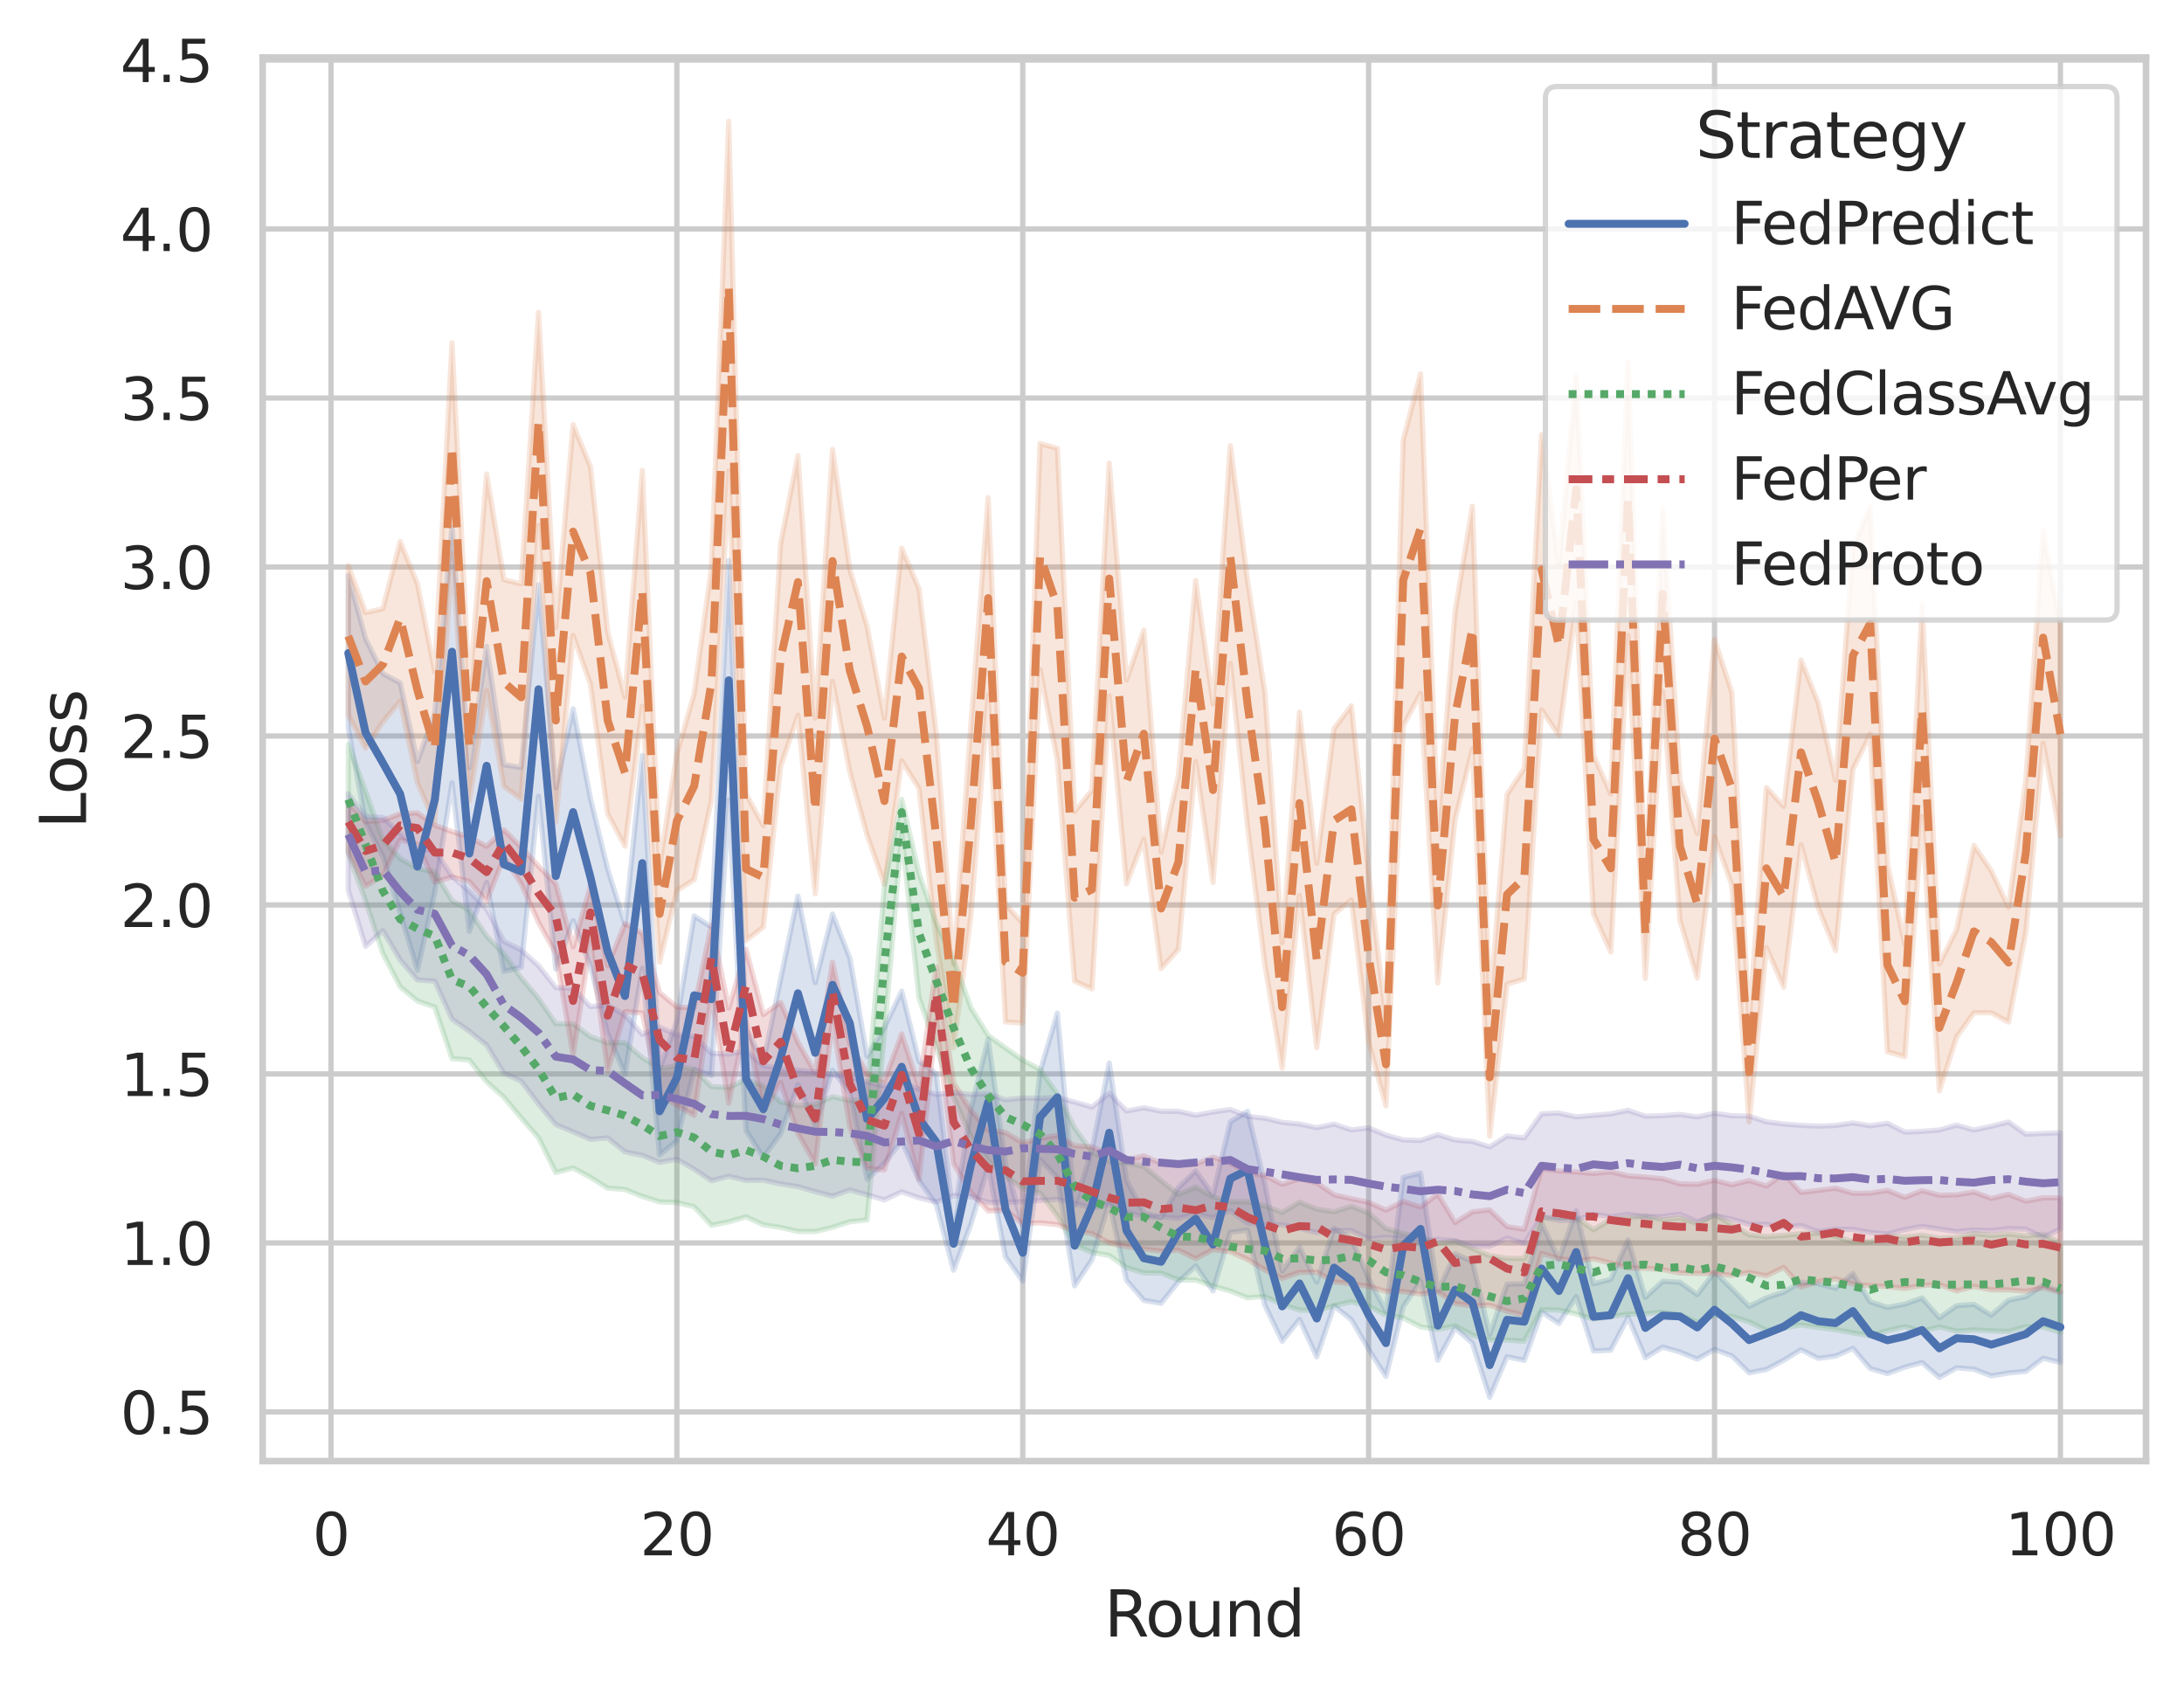 <?xml version="1.0" encoding="utf-8" standalone="no"?>
<!DOCTYPE svg PUBLIC "-//W3C//DTD SVG 1.1//EN"
  "http://www.w3.org/Graphics/SVG/1.1/DTD/svg11.dtd">
<svg xmlns:xlink="http://www.w3.org/1999/xlink" width="414.127pt" height="319.979pt" viewBox="0 0 414.127 319.979" xmlns="http://www.w3.org/2000/svg" version="1.1">
 <defs>
  <style type="text/css">*{stroke-linejoin: round; stroke-linecap: butt}</style>
 </defs>
 <g id="figure_1">
  <g id="patch_1">
   <path d="M 0 319.979 
L 414.127 319.979 
L 414.127 0 
L 0 0 
z
" style="fill: #ffffff"/>
  </g>
  <g id="axes_1">
   <g id="patch_2">
    <path d="M 49.807 277.019 
L 406.927 277.019 
L 406.927 10.907 
L 49.807 10.907 
z
" style="fill: #ffffff"/>
   </g>
   <g id="matplotlib.axis_1">
    <g id="xtick_1">
     <g id="line2d_1">
      <path d="M 62.761 277.019 
L 62.761 10.907 
" clip-path="url(#p2f4a141eac)" style="fill: none; stroke: #cccccc; stroke-linecap: round"/>
     </g>
     <g id="text_1">
      <!-- 0 -->
      <g style="fill: #262626" transform="translate(59.261 294.878) scale(0.11 -0.11)">
       <defs>
        <path id="DejaVuSans-30" d="M 2034 4250 
Q 1547 4250 1301 3770 
Q 1056 3291 1056 2328 
Q 1056 1369 1301 889 
Q 1547 409 2034 409 
Q 2525 409 2770 889 
Q 3016 1369 3016 2328 
Q 3016 3291 2770 3770 
Q 2525 4250 2034 4250 
z
M 2034 4750 
Q 2819 4750 3233 4129 
Q 3647 3509 3647 2328 
Q 3647 1150 3233 529 
Q 2819 -91 2034 -91 
Q 1250 -91 836 529 
Q 422 1150 422 2328 
Q 422 3509 836 4129 
Q 1250 4750 2034 4750 
z
" transform="scale(0.016)"/>
       </defs>
       <use xlink:href="#DejaVuSans-30"/>
      </g>
     </g>
    </g>
    <g id="xtick_2">
     <g id="line2d_2">
      <path d="M 128.347 277.019 
L 128.347 10.907 
" clip-path="url(#p2f4a141eac)" style="fill: none; stroke: #cccccc; stroke-linecap: round"/>
     </g>
     <g id="text_2">
      <!-- 20 -->
      <g style="fill: #262626" transform="translate(121.349 294.878) scale(0.11 -0.11)">
       <defs>
        <path id="DejaVuSans-32" d="M 1228 531 
L 3431 531 
L 3431 0 
L 469 0 
L 469 531 
Q 828 903 1448 1529 
Q 2069 2156 2228 2338 
Q 2531 2678 2651 2914 
Q 2772 3150 2772 3378 
Q 2772 3750 2511 3984 
Q 2250 4219 1831 4219 
Q 1534 4219 1204 4116 
Q 875 4013 500 3803 
L 500 4441 
Q 881 4594 1212 4672 
Q 1544 4750 1819 4750 
Q 2544 4750 2975 4387 
Q 3406 4025 3406 3419 
Q 3406 3131 3298 2873 
Q 3191 2616 2906 2266 
Q 2828 2175 2409 1742 
Q 1991 1309 1228 531 
z
" transform="scale(0.016)"/>
       </defs>
       <use xlink:href="#DejaVuSans-32"/>
       <use xlink:href="#DejaVuSans-30" x="63.623"/>
      </g>
     </g>
    </g>
    <g id="xtick_3">
     <g id="line2d_3">
      <path d="M 193.934 277.019 
L 193.934 10.907 
" clip-path="url(#p2f4a141eac)" style="fill: none; stroke: #cccccc; stroke-linecap: round"/>
     </g>
     <g id="text_3">
      <!-- 40 -->
      <g style="fill: #262626" transform="translate(186.935 294.878) scale(0.11 -0.11)">
       <defs>
        <path id="DejaVuSans-34" d="M 2419 4116 
L 825 1625 
L 2419 1625 
L 2419 4116 
z
M 2253 4666 
L 3047 4666 
L 3047 1625 
L 3713 1625 
L 3713 1100 
L 3047 1100 
L 3047 0 
L 2419 0 
L 2419 1100 
L 313 1100 
L 313 1709 
L 2253 4666 
z
" transform="scale(0.016)"/>
       </defs>
       <use xlink:href="#DejaVuSans-34"/>
       <use xlink:href="#DejaVuSans-30" x="63.623"/>
      </g>
     </g>
    </g>
    <g id="xtick_4">
     <g id="line2d_4">
      <path d="M 259.521 277.019 
L 259.521 10.907 
" clip-path="url(#p2f4a141eac)" style="fill: none; stroke: #cccccc; stroke-linecap: round"/>
     </g>
     <g id="text_4">
      <!-- 60 -->
      <g style="fill: #262626" transform="translate(252.522 294.878) scale(0.11 -0.11)">
       <defs>
        <path id="DejaVuSans-36" d="M 2113 2584 
Q 1688 2584 1439 2293 
Q 1191 2003 1191 1497 
Q 1191 994 1439 701 
Q 1688 409 2113 409 
Q 2538 409 2786 701 
Q 3034 994 3034 1497 
Q 3034 2003 2786 2293 
Q 2538 2584 2113 2584 
z
M 3366 4563 
L 3366 3988 
Q 3128 4100 2886 4159 
Q 2644 4219 2406 4219 
Q 1781 4219 1451 3797 
Q 1122 3375 1075 2522 
Q 1259 2794 1537 2939 
Q 1816 3084 2150 3084 
Q 2853 3084 3261 2657 
Q 3669 2231 3669 1497 
Q 3669 778 3244 343 
Q 2819 -91 2113 -91 
Q 1303 -91 875 529 
Q 447 1150 447 2328 
Q 447 3434 972 4092 
Q 1497 4750 2381 4750 
Q 2619 4750 2861 4703 
Q 3103 4656 3366 4563 
z
" transform="scale(0.016)"/>
       </defs>
       <use xlink:href="#DejaVuSans-36"/>
       <use xlink:href="#DejaVuSans-30" x="63.623"/>
      </g>
     </g>
    </g>
    <g id="xtick_5">
     <g id="line2d_5">
      <path d="M 325.108 277.019 
L 325.108 10.907 
" clip-path="url(#p2f4a141eac)" style="fill: none; stroke: #cccccc; stroke-linecap: round"/>
     </g>
     <g id="text_5">
      <!-- 80 -->
      <g style="fill: #262626" transform="translate(318.109 294.878) scale(0.11 -0.11)">
       <defs>
        <path id="DejaVuSans-38" d="M 2034 2216 
Q 1584 2216 1326 1975 
Q 1069 1734 1069 1313 
Q 1069 891 1326 650 
Q 1584 409 2034 409 
Q 2484 409 2743 651 
Q 3003 894 3003 1313 
Q 3003 1734 2745 1975 
Q 2488 2216 2034 2216 
z
M 1403 2484 
Q 997 2584 770 2862 
Q 544 3141 544 3541 
Q 544 4100 942 4425 
Q 1341 4750 2034 4750 
Q 2731 4750 3128 4425 
Q 3525 4100 3525 3541 
Q 3525 3141 3298 2862 
Q 3072 2584 2669 2484 
Q 3125 2378 3379 2068 
Q 3634 1759 3634 1313 
Q 3634 634 3220 271 
Q 2806 -91 2034 -91 
Q 1263 -91 848 271 
Q 434 634 434 1313 
Q 434 1759 690 2068 
Q 947 2378 1403 2484 
z
M 1172 3481 
Q 1172 3119 1398 2916 
Q 1625 2713 2034 2713 
Q 2441 2713 2670 2916 
Q 2900 3119 2900 3481 
Q 2900 3844 2670 4047 
Q 2441 4250 2034 4250 
Q 1625 4250 1398 4047 
Q 1172 3844 1172 3481 
z
" transform="scale(0.016)"/>
       </defs>
       <use xlink:href="#DejaVuSans-38"/>
       <use xlink:href="#DejaVuSans-30" x="63.623"/>
      </g>
     </g>
    </g>
    <g id="xtick_6">
     <g id="line2d_6">
      <path d="M 390.694 277.019 
L 390.694 10.907 
" clip-path="url(#p2f4a141eac)" style="fill: none; stroke: #cccccc; stroke-linecap: round"/>
     </g>
     <g id="text_6">
      <!-- 100 -->
      <g style="fill: #262626" transform="translate(380.196 294.878) scale(0.11 -0.11)">
       <defs>
        <path id="DejaVuSans-31" d="M 794 531 
L 1825 531 
L 1825 4091 
L 703 3866 
L 703 4441 
L 1819 4666 
L 2450 4666 
L 2450 531 
L 3481 531 
L 3481 0 
L 794 0 
L 794 531 
z
" transform="scale(0.016)"/>
       </defs>
       <use xlink:href="#DejaVuSans-31"/>
       <use xlink:href="#DejaVuSans-30" x="63.623"/>
       <use xlink:href="#DejaVuSans-30" x="127.246"/>
      </g>
     </g>
    </g>
    <g id="text_7">
     <!-- Round -->
     <g style="fill: #262626" transform="translate(209.383 310.283) scale(0.12 -0.12)">
      <defs>
       <path id="DejaVuSans-52" d="M 2841 2188 
Q 3044 2119 3236 1894 
Q 3428 1669 3622 1275 
L 4263 0 
L 3584 0 
L 2988 1197 
Q 2756 1666 2539 1819 
Q 2322 1972 1947 1972 
L 1259 1972 
L 1259 0 
L 628 0 
L 628 4666 
L 2053 4666 
Q 2853 4666 3247 4331 
Q 3641 3997 3641 3322 
Q 3641 2881 3436 2590 
Q 3231 2300 2841 2188 
z
M 1259 4147 
L 1259 2491 
L 2053 2491 
Q 2509 2491 2742 2702 
Q 2975 2913 2975 3322 
Q 2975 3731 2742 3939 
Q 2509 4147 2053 4147 
L 1259 4147 
z
" transform="scale(0.016)"/>
       <path id="DejaVuSans-6f" d="M 1959 3097 
Q 1497 3097 1228 2736 
Q 959 2375 959 1747 
Q 959 1119 1226 758 
Q 1494 397 1959 397 
Q 2419 397 2687 759 
Q 2956 1122 2956 1747 
Q 2956 2369 2687 2733 
Q 2419 3097 1959 3097 
z
M 1959 3584 
Q 2709 3584 3137 3096 
Q 3566 2609 3566 1747 
Q 3566 888 3137 398 
Q 2709 -91 1959 -91 
Q 1206 -91 779 398 
Q 353 888 353 1747 
Q 353 2609 779 3096 
Q 1206 3584 1959 3584 
z
" transform="scale(0.016)"/>
       <path id="DejaVuSans-75" d="M 544 1381 
L 544 3500 
L 1119 3500 
L 1119 1403 
Q 1119 906 1312 657 
Q 1506 409 1894 409 
Q 2359 409 2629 706 
Q 2900 1003 2900 1516 
L 2900 3500 
L 3475 3500 
L 3475 0 
L 2900 0 
L 2900 538 
Q 2691 219 2414 64 
Q 2138 -91 1772 -91 
Q 1169 -91 856 284 
Q 544 659 544 1381 
z
M 1991 3584 
L 1991 3584 
z
" transform="scale(0.016)"/>
       <path id="DejaVuSans-6e" d="M 3513 2113 
L 3513 0 
L 2938 0 
L 2938 2094 
Q 2938 2591 2744 2837 
Q 2550 3084 2163 3084 
Q 1697 3084 1428 2787 
Q 1159 2491 1159 1978 
L 1159 0 
L 581 0 
L 581 3500 
L 1159 3500 
L 1159 2956 
Q 1366 3272 1645 3428 
Q 1925 3584 2291 3584 
Q 2894 3584 3203 3211 
Q 3513 2838 3513 2113 
z
" transform="scale(0.016)"/>
       <path id="DejaVuSans-64" d="M 2906 2969 
L 2906 4863 
L 3481 4863 
L 3481 0 
L 2906 0 
L 2906 525 
Q 2725 213 2448 61 
Q 2172 -91 1784 -91 
Q 1150 -91 751 415 
Q 353 922 353 1747 
Q 353 2572 751 3078 
Q 1150 3584 1784 3584 
Q 2172 3584 2448 3432 
Q 2725 3281 2906 2969 
z
M 947 1747 
Q 947 1113 1208 752 
Q 1469 391 1925 391 
Q 2381 391 2643 752 
Q 2906 1113 2906 1747 
Q 2906 2381 2643 2742 
Q 2381 3103 1925 3103 
Q 1469 3103 1208 2742 
Q 947 2381 947 1747 
z
" transform="scale(0.016)"/>
      </defs>
      <use xlink:href="#DejaVuSans-52"/>
      <use xlink:href="#DejaVuSans-6f" x="64.982"/>
      <use xlink:href="#DejaVuSans-75" x="126.164"/>
      <use xlink:href="#DejaVuSans-6e" x="189.543"/>
      <use xlink:href="#DejaVuSans-64" x="252.922"/>
     </g>
    </g>
   </g>
   <g id="matplotlib.axis_2">
    <g id="ytick_1">
     <g id="line2d_7">
      <path d="M 49.807 267.693 
L 406.927 267.693 
" clip-path="url(#p2f4a141eac)" style="fill: none; stroke: #cccccc; stroke-linecap: round"/>
     </g>
     <g id="text_8">
      <!-- 0.5 -->
      <g style="fill: #262626" transform="translate(22.814 271.873) scale(0.11 -0.11)">
       <defs>
        <path id="DejaVuSans-2e" d="M 684 794 
L 1344 794 
L 1344 0 
L 684 0 
L 684 794 
z
" transform="scale(0.016)"/>
        <path id="DejaVuSans-35" d="M 691 4666 
L 3169 4666 
L 3169 4134 
L 1269 4134 
L 1269 2991 
Q 1406 3038 1543 3061 
Q 1681 3084 1819 3084 
Q 2600 3084 3056 2656 
Q 3513 2228 3513 1497 
Q 3513 744 3044 326 
Q 2575 -91 1722 -91 
Q 1428 -91 1123 -41 
Q 819 9 494 109 
L 494 744 
Q 775 591 1075 516 
Q 1375 441 1709 441 
Q 2250 441 2565 725 
Q 2881 1009 2881 1497 
Q 2881 1984 2565 2268 
Q 2250 2553 1709 2553 
Q 1456 2553 1204 2497 
Q 953 2441 691 2322 
L 691 4666 
z
" transform="scale(0.016)"/>
       </defs>
       <use xlink:href="#DejaVuSans-30"/>
       <use xlink:href="#DejaVuSans-2e" x="63.623"/>
       <use xlink:href="#DejaVuSans-35" x="95.41"/>
      </g>
     </g>
    </g>
    <g id="ytick_2">
     <g id="line2d_8">
      <path d="M 49.807 235.654 
L 406.927 235.654 
" clip-path="url(#p2f4a141eac)" style="fill: none; stroke: #cccccc; stroke-linecap: round"/>
     </g>
     <g id="text_9">
      <!-- 1.0 -->
      <g style="fill: #262626" transform="translate(22.814 239.833) scale(0.11 -0.11)">
       <use xlink:href="#DejaVuSans-31"/>
       <use xlink:href="#DejaVuSans-2e" x="63.623"/>
       <use xlink:href="#DejaVuSans-30" x="95.41"/>
      </g>
     </g>
    </g>
    <g id="ytick_3">
     <g id="line2d_9">
      <path d="M 49.807 203.615 
L 406.927 203.615 
" clip-path="url(#p2f4a141eac)" style="fill: none; stroke: #cccccc; stroke-linecap: round"/>
     </g>
     <g id="text_10">
      <!-- 1.5 -->
      <g style="fill: #262626" transform="translate(22.814 207.794) scale(0.11 -0.11)">
       <use xlink:href="#DejaVuSans-31"/>
       <use xlink:href="#DejaVuSans-2e" x="63.623"/>
       <use xlink:href="#DejaVuSans-35" x="95.41"/>
      </g>
     </g>
    </g>
    <g id="ytick_4">
     <g id="line2d_10">
      <path d="M 49.807 171.576 
L 406.927 171.576 
" clip-path="url(#p2f4a141eac)" style="fill: none; stroke: #cccccc; stroke-linecap: round"/>
     </g>
     <g id="text_11">
      <!-- 2.0 -->
      <g style="fill: #262626" transform="translate(22.814 175.755) scale(0.11 -0.11)">
       <use xlink:href="#DejaVuSans-32"/>
       <use xlink:href="#DejaVuSans-2e" x="63.623"/>
       <use xlink:href="#DejaVuSans-30" x="95.41"/>
      </g>
     </g>
    </g>
    <g id="ytick_5">
     <g id="line2d_11">
      <path d="M 49.807 139.536 
L 406.927 139.536 
" clip-path="url(#p2f4a141eac)" style="fill: none; stroke: #cccccc; stroke-linecap: round"/>
     </g>
     <g id="text_12">
      <!-- 2.5 -->
      <g style="fill: #262626" transform="translate(22.814 143.715) scale(0.11 -0.11)">
       <use xlink:href="#DejaVuSans-32"/>
       <use xlink:href="#DejaVuSans-2e" x="63.623"/>
       <use xlink:href="#DejaVuSans-35" x="95.41"/>
      </g>
     </g>
    </g>
    <g id="ytick_6">
     <g id="line2d_12">
      <path d="M 49.807 107.497 
L 406.927 107.497 
" clip-path="url(#p2f4a141eac)" style="fill: none; stroke: #cccccc; stroke-linecap: round"/>
     </g>
     <g id="text_13">
      <!-- 3.0 -->
      <g style="fill: #262626" transform="translate(22.814 111.676) scale(0.11 -0.11)">
       <defs>
        <path id="DejaVuSans-33" d="M 2597 2516 
Q 3050 2419 3304 2112 
Q 3559 1806 3559 1356 
Q 3559 666 3084 287 
Q 2609 -91 1734 -91 
Q 1441 -91 1130 -33 
Q 819 25 488 141 
L 488 750 
Q 750 597 1062 519 
Q 1375 441 1716 441 
Q 2309 441 2620 675 
Q 2931 909 2931 1356 
Q 2931 1769 2642 2001 
Q 2353 2234 1838 2234 
L 1294 2234 
L 1294 2753 
L 1863 2753 
Q 2328 2753 2575 2939 
Q 2822 3125 2822 3475 
Q 2822 3834 2567 4026 
Q 2313 4219 1838 4219 
Q 1578 4219 1281 4162 
Q 984 4106 628 3988 
L 628 4550 
Q 988 4650 1302 4700 
Q 1616 4750 1894 4750 
Q 2613 4750 3031 4423 
Q 3450 4097 3450 3541 
Q 3450 3153 3228 2886 
Q 3006 2619 2597 2516 
z
" transform="scale(0.016)"/>
       </defs>
       <use xlink:href="#DejaVuSans-33"/>
       <use xlink:href="#DejaVuSans-2e" x="63.623"/>
       <use xlink:href="#DejaVuSans-30" x="95.41"/>
      </g>
     </g>
    </g>
    <g id="ytick_7">
     <g id="line2d_13">
      <path d="M 49.807 75.458 
L 406.927 75.458 
" clip-path="url(#p2f4a141eac)" style="fill: none; stroke: #cccccc; stroke-linecap: round"/>
     </g>
     <g id="text_14">
      <!-- 3.5 -->
      <g style="fill: #262626" transform="translate(22.814 79.637) scale(0.11 -0.11)">
       <use xlink:href="#DejaVuSans-33"/>
       <use xlink:href="#DejaVuSans-2e" x="63.623"/>
       <use xlink:href="#DejaVuSans-35" x="95.41"/>
      </g>
     </g>
    </g>
    <g id="ytick_8">
     <g id="line2d_14">
      <path d="M 49.807 43.418 
L 406.927 43.418 
" clip-path="url(#p2f4a141eac)" style="fill: none; stroke: #cccccc; stroke-linecap: round"/>
     </g>
     <g id="text_15">
      <!-- 4.0 -->
      <g style="fill: #262626" transform="translate(22.814 47.598) scale(0.11 -0.11)">
       <use xlink:href="#DejaVuSans-34"/>
       <use xlink:href="#DejaVuSans-2e" x="63.623"/>
       <use xlink:href="#DejaVuSans-30" x="95.41"/>
      </g>
     </g>
    </g>
    <g id="ytick_9">
     <g id="line2d_15">
      <path d="M 49.807 11.379 
L 406.927 11.379 
" clip-path="url(#p2f4a141eac)" style="fill: none; stroke: #cccccc; stroke-linecap: round"/>
     </g>
     <g id="text_16">
      <!-- 4.5 -->
      <g style="fill: #262626" transform="translate(22.814 15.558) scale(0.11 -0.11)">
       <use xlink:href="#DejaVuSans-34"/>
       <use xlink:href="#DejaVuSans-2e" x="63.623"/>
       <use xlink:href="#DejaVuSans-35" x="95.41"/>
      </g>
     </g>
    </g>
    <g id="text_17">
     <!-- Loss -->
     <g style="fill: #262626" transform="translate(16.318 157.124) rotate(-90) scale(0.12 -0.12)">
      <defs>
       <path id="DejaVuSans-4c" d="M 628 4666 
L 1259 4666 
L 1259 531 
L 3531 531 
L 3531 0 
L 628 0 
L 628 4666 
z
" transform="scale(0.016)"/>
       <path id="DejaVuSans-73" d="M 2834 3397 
L 2834 2853 
Q 2591 2978 2328 3040 
Q 2066 3103 1784 3103 
Q 1356 3103 1142 2972 
Q 928 2841 928 2578 
Q 928 2378 1081 2264 
Q 1234 2150 1697 2047 
L 1894 2003 
Q 2506 1872 2764 1633 
Q 3022 1394 3022 966 
Q 3022 478 2636 193 
Q 2250 -91 1575 -91 
Q 1294 -91 989 -36 
Q 684 19 347 128 
L 347 722 
Q 666 556 975 473 
Q 1284 391 1588 391 
Q 1994 391 2212 530 
Q 2431 669 2431 922 
Q 2431 1156 2273 1281 
Q 2116 1406 1581 1522 
L 1381 1569 
Q 847 1681 609 1914 
Q 372 2147 372 2553 
Q 372 3047 722 3315 
Q 1072 3584 1716 3584 
Q 2034 3584 2315 3537 
Q 2597 3491 2834 3397 
z
" transform="scale(0.016)"/>
      </defs>
      <use xlink:href="#DejaVuSans-4c"/>
      <use xlink:href="#DejaVuSans-6f" x="53.963"/>
      <use xlink:href="#DejaVuSans-73" x="115.145"/>
      <use xlink:href="#DejaVuSans-73" x="167.244"/>
     </g>
    </g>
   </g>
   <g id="PolyCollection_1">
    <defs>
     <path id="m7004048943" d="M 66.04 -210.828 
L 66.04 -181.938 
L 69.319 -164.025 
L 72.599 -157.636 
L 75.878 -146.918 
L 79.157 -136.047 
L 82.437 -150.769 
L 85.716 -171.545 
L 88.995 -143.414 
L 92.275 -152.656 
L 95.554 -135.805 
L 98.833 -136.603 
L 102.113 -169.052 
L 105.392 -136.264 
L 108.671 -145.438 
L 111.951 -136.769 
L 115.23 -124.02 
L 118.509 -116.315 
L 121.789 -136.408 
L 125.068 -101.004 
L 128.347 -103.667 
L 131.627 -117.215 
L 134.906 -116.053 
L 138.185 -168.274 
L 141.465 -105.622 
L 144.744 -100.556 
L 148.023 -105.053 
L 151.303 -114.327 
L 154.582 -106.475 
L 157.861 -117.057 
L 161.141 -112.905 
L 164.42 -96.409 
L 167.699 -99.405 
L 170.979 -103.682 
L 174.258 -96.136 
L 177.537 -91.604 
L 180.817 -79.16 
L 184.096 -87.848 
L 187.375 -98.925 
L 190.655 -81.696 
L 193.934 -77.096 
L 197.213 -100.128 
L 200.493 -96.705 
L 203.772 -76.192 
L 207.051 -81.146 
L 210.331 -92.086 
L 213.61 -77.239 
L 216.89 -73.441 
L 220.169 -72.88 
L 223.448 -76.958 
L 226.728 -79.947 
L 230.007 -75.234 
L 233.286 -86.336 
L 236.566 -86.767 
L 239.845 -72.518 
L 243.124 -65.679 
L 246.404 -69.83 
L 249.683 -62.726 
L 252.962 -72.389 
L 256.242 -69.785 
L 259.521 -64.159 
L 262.8 -59.009 
L 266.08 -72.218 
L 269.359 -77.073 
L 272.638 -62.102 
L 275.918 -68.208 
L 279.197 -65.319 
L 282.476 -55.056 
L 285.756 -62.754 
L 289.035 -62.064 
L 292.314 -71.232 
L 295.594 -69.058 
L 298.873 -74.133 
L 302.152 -63.839 
L 305.432 -63.991 
L 308.711 -70.237 
L 311.99 -62.563 
L 315.27 -64.593 
L 318.549 -63.645 
L 321.828 -62.292 
L 325.108 -64.137 
L 328.387 -62.934 
L 331.666 -59.697 
L 334.946 -60.338 
L 338.225 -62.085 
L 341.504 -64.076 
L 344.784 -62.442 
L 348.063 -62.871 
L 351.342 -64.324 
L 354.622 -60.51 
L 357.901 -59.549 
L 361.18 -60.768 
L 364.46 -61.649 
L 367.739 -58.806 
L 371.018 -60.662 
L 374.298 -60.389 
L 377.577 -59.111 
L 380.856 -59.666 
L 384.136 -59.979 
L 387.415 -62.449 
L 390.694 -61.677 
L 390.694 -75.083 
L 390.694 -75.083 
L 387.415 -76.338 
L 384.136 -74.142 
L 380.856 -73.452 
L 377.577 -70.625 
L 374.298 -72.668 
L 371.018 -72.437 
L 367.739 -70.117 
L 364.46 -73.892 
L 361.18 -72.7 
L 357.901 -72.1 
L 354.622 -73.147 
L 351.342 -78.512 
L 348.063 -75.739 
L 344.784 -76.594 
L 341.504 -76.891 
L 338.225 -75.001 
L 334.946 -73.916 
L 331.666 -72.294 
L 328.387 -75.64 
L 325.108 -78.79 
L 321.828 -74.512 
L 318.549 -76.872 
L 315.27 -77.042 
L 311.99 -73.995 
L 308.711 -84.892 
L 305.432 -77.434 
L 302.152 -76.582 
L 298.873 -90.411 
L 295.594 -81.226 
L 292.314 -88.08 
L 289.035 -76.577 
L 285.756 -76.502 
L 282.476 -66.939 
L 279.197 -80.81 
L 275.918 -82.27 
L 272.638 -75.073 
L 269.359 -97.558 
L 266.08 -96.75 
L 262.8 -71.401 
L 259.521 -77.561 
L 256.242 -85.132 
L 252.962 -87.07 
L 249.683 -76.91 
L 246.404 -83.513 
L 243.124 -78.995 
L 239.845 -95.493 
L 236.566 -109.262 
L 233.286 -107.289 
L 230.007 -93.431 
L 226.728 -97.998 
L 223.448 -94.813 
L 220.169 -89.091 
L 216.89 -89.986 
L 213.61 -96.232 
L 210.331 -118.442 
L 207.051 -101.913 
L 203.772 -91.469 
L 200.493 -127.903 
L 197.213 -116.765 
L 193.934 -87.644 
L 190.655 -99.304 
L 187.375 -122.935 
L 184.096 -109.671 
L 180.817 -89.056 
L 177.537 -116.375 
L 174.258 -118.772 
L 170.979 -132.052 
L 167.699 -125.186 
L 164.42 -119.706 
L 161.141 -138.324 
L 157.861 -146.686 
L 154.582 -133.672 
L 151.303 -150.084 
L 148.023 -134.343 
L 144.744 -118.596 
L 141.465 -124.906 
L 138.185 -213.7 
L 134.906 -144.226 
L 131.627 -146.305 
L 128.347 -126.432 
L 125.068 -117.238 
L 121.789 -176.778 
L 118.509 -144.711 
L 115.23 -155.174 
L 111.951 -168.629 
L 108.671 -185.593 
L 105.392 -170.626 
L 102.113 -209.108 
L 98.833 -174.488 
L 95.554 -174.997 
L 92.275 -197.437 
L 88.995 -174.357 
L 85.716 -220.11 
L 82.437 -184.706 
L 79.157 -175.619 
L 75.878 -190.489 
L 72.599 -192.274 
L 69.319 -198.898 
L 66.04 -210.828 
z
" style="stroke: #4c72b0; stroke-opacity: 0.2"/>
    </defs>
    <g clip-path="url(#p2f4a141eac)">
     <use xlink:href="#m7004048943" x="0" y="319.979" style="fill: #4c72b0; fill-opacity: 0.2; stroke: #4c72b0; stroke-opacity: 0.2"/>
    </g>
   </g>
   <g id="PolyCollection_2">
    <defs>
     <path id="m79a2e8f607" d="M 66.04 -212.739 
L 66.04 -184.325 
L 69.319 -178.112 
L 72.599 -183.107 
L 75.878 -187.034 
L 79.157 -171.562 
L 82.437 -164.091 
L 85.716 -215.043 
L 88.995 -168.14 
L 92.275 -188.993 
L 95.554 -170.867 
L 98.833 -168.474 
L 102.113 -220.37 
L 105.392 -164.144 
L 108.671 -199.516 
L 111.951 -190.309 
L 115.23 -165.677 
L 118.509 -159.536 
L 121.789 -186.093 
L 125.068 -137.558 
L 128.347 -151.12 
L 131.627 -153.19 
L 134.906 -168.306 
L 138.185 -230.668 
L 141.465 -141.649 
L 144.744 -144.223 
L 148.023 -174.657 
L 151.303 -184.396 
L 154.582 -150.539 
L 157.861 -190.801 
L 161.141 -173.59 
L 164.42 -161.661 
L 167.699 -152.314 
L 170.979 -175.736 
L 174.258 -170.505 
L 177.537 -141.618 
L 180.817 -121.348 
L 184.096 -146.338 
L 187.375 -188.186 
L 190.655 -126.213 
L 193.934 -126.014 
L 197.213 -193.032 
L 200.493 -175.807 
L 203.772 -133.962 
L 207.051 -132.487 
L 210.331 -188.077 
L 213.61 -152.396 
L 216.89 -160.853 
L 220.169 -136.343 
L 223.448 -139.985 
L 226.728 -175.62 
L 230.007 -152.686 
L 233.286 -194.213 
L 236.566 -163.27 
L 239.845 -137.16 
L 243.124 -117.448 
L 246.404 -150.232 
L 249.683 -121.336 
L 252.962 -146.687 
L 256.242 -149.354 
L 259.521 -122.43 
L 262.8 -110.292 
L 266.08 -182.357 
L 269.359 -188.534 
L 272.638 -133.636 
L 275.918 -164.666 
L 279.197 -177.994 
L 282.476 -104.587 
L 285.756 -133.406 
L 289.035 -134.364 
L 292.314 -185.409 
L 295.594 -180.522 
L 298.873 -205.634 
L 302.152 -146.777 
L 305.432 -139.5 
L 308.711 -199.504 
L 311.99 -134.469 
L 315.27 -188.926 
L 318.549 -145.533 
L 321.828 -134.546 
L 325.108 -161.353 
L 328.387 -152.205 
L 331.666 -107.282 
L 334.946 -140.324 
L 338.225 -132.797 
L 341.504 -159.821 
L 344.784 -147.838 
L 348.063 -139.755 
L 351.342 -174.107 
L 354.622 -180.78 
L 357.901 -120.579 
L 361.18 -119.64 
L 364.46 -165.211 
L 367.739 -113.14 
L 371.018 -123.399 
L 374.298 -127.959 
L 377.577 -127.966 
L 380.856 -126.186 
L 384.136 -143.303 
L 387.415 -179.077 
L 390.694 -161.523 
L 390.694 -201.471 
L 390.694 -201.471 
L 387.415 -219.36 
L 384.136 -171.991 
L 380.856 -147.954 
L 377.577 -154.878 
L 374.298 -159.69 
L 371.018 -143.747 
L 367.739 -137.176 
L 364.46 -205.238 
L 361.18 -140.873 
L 357.901 -156.139 
L 354.622 -223.876 
L 351.342 -216.027 
L 348.063 -172.015 
L 344.784 -186.656 
L 341.504 -194.864 
L 338.225 -167.082 
L 334.946 -170.663 
L 331.666 -125.976 
L 328.387 -188.682 
L 325.108 -198.763 
L 321.828 -161.965 
L 318.549 -171.946 
L 315.27 -223.387 
L 311.99 -151.532 
L 308.711 -251.378 
L 305.432 -169.46 
L 302.152 -176.812 
L 298.873 -248.783 
L 295.594 -212.956 
L 292.314 -237.608 
L 289.035 -174.324 
L 285.756 -169.328 
L 282.476 -129.07 
L 279.197 -223.995 
L 275.918 -203.973 
L 272.638 -162.89 
L 269.359 -249.091 
L 266.08 -236.528 
L 262.8 -126.768 
L 259.521 -154.306 
L 256.242 -186.174 
L 252.962 -181.826 
L 249.683 -156.297 
L 246.404 -184.944 
L 243.124 -141.236 
L 239.845 -188.679 
L 236.566 -209.765 
L 233.286 -235.479 
L 230.007 -186.49 
L 226.728 -209.91 
L 223.448 -172.92 
L 220.169 -158.398 
L 216.89 -200.493 
L 213.61 -191.052 
L 210.331 -232.171 
L 207.051 -170.134 
L 203.772 -166.101 
L 200.493 -234.972 
L 197.213 -235.893 
L 193.934 -144.911 
L 190.655 -148.544 
L 187.375 -225.64 
L 184.096 -182.501 
L 180.817 -137.143 
L 177.537 -180.828 
L 174.258 -208.324 
L 170.979 -216.058 
L 167.699 -183.837 
L 164.42 -201.215 
L 161.141 -212.008 
L 157.861 -234.781 
L 154.582 -183.822 
L 151.303 -233.606 
L 148.023 -216.945 
L 144.744 -163.437 
L 141.465 -169.408 
L 138.185 -296.976 
L 134.906 -212.388 
L 131.627 -188.448 
L 128.347 -177.073 
L 125.068 -155.758 
L 121.789 -230.78 
L 118.509 -187.789 
L 115.23 -200.102 
L 111.951 -231.489 
L 108.671 -239.481 
L 105.392 -201.01 
L 102.113 -260.763 
L 98.833 -209.264 
L 95.554 -210.068 
L 92.275 -230.109 
L 88.995 -188.812 
L 85.716 -254.993 
L 82.437 -192.564 
L 79.157 -209.283 
L 75.878 -217.296 
L 72.599 -204.558 
L 69.319 -203.829 
L 66.04 -212.739 
z
" style="stroke: #dd8452; stroke-opacity: 0.2"/>
    </defs>
    <g clip-path="url(#p2f4a141eac)">
     <use xlink:href="#m79a2e8f607" x="0" y="319.979" style="fill: #dd8452; fill-opacity: 0.2; stroke: #dd8452; stroke-opacity: 0.2"/>
    </g>
   </g>
   <g id="PolyCollection_3">
    <defs>
     <path id="m5e65f378af" d="M 66.04 -178.847 
L 66.04 -158.131 
L 69.319 -149.16 
L 72.599 -139.19 
L 75.878 -132.898 
L 79.157 -130.193 
L 82.437 -129.034 
L 85.716 -119.281 
L 88.995 -119.003 
L 92.275 -114.883 
L 95.554 -111.939 
L 98.833 -108.018 
L 102.113 -104.261 
L 105.392 -97.676 
L 108.671 -98.543 
L 111.951 -96.772 
L 115.23 -94.706 
L 118.509 -94.465 
L 121.789 -93.152 
L 125.068 -92.1 
L 128.347 -91.976 
L 131.627 -91.182 
L 134.906 -87.663 
L 138.185 -88.331 
L 141.465 -89.28 
L 144.744 -87.761 
L 148.023 -87.26 
L 151.303 -86.511 
L 154.582 -86.479 
L 157.861 -87.282 
L 161.141 -88.336 
L 164.42 -88.684 
L 167.699 -124.051 
L 170.979 -162.068 
L 174.258 -130.809 
L 177.537 -121.414 
L 180.817 -111.915 
L 184.096 -104.513 
L 187.375 -99.99 
L 190.655 -96.984 
L 193.934 -94.649 
L 197.213 -93.779 
L 200.493 -89.467 
L 203.772 -83.883 
L 207.051 -82.532 
L 210.331 -81.95 
L 213.61 -79.649 
L 216.89 -78.634 
L 220.169 -78.609 
L 223.448 -77.324 
L 226.728 -77.273 
L 230.007 -76.151 
L 233.286 -75.203 
L 236.566 -73.915 
L 239.845 -74.167 
L 243.124 -72.641 
L 246.404 -71.58 
L 249.683 -71.49 
L 252.962 -72.421 
L 256.242 -73.166 
L 259.521 -72.337 
L 262.8 -70.64 
L 266.08 -70.102 
L 269.359 -68.428 
L 272.638 -67.93 
L 275.918 -68.61 
L 279.197 -66.852 
L 282.476 -65.9 
L 285.756 -65.921 
L 289.035 -65.688 
L 292.314 -71.652 
L 295.594 -71.596 
L 298.873 -70.86 
L 302.152 -69.913 
L 305.432 -70.338 
L 308.711 -70.824 
L 311.99 -70.885 
L 315.27 -71.185 
L 318.549 -70.667 
L 321.828 -69.285 
L 325.108 -70.646 
L 328.387 -70.37 
L 331.666 -69.361 
L 334.946 -67.731 
L 338.225 -68.205 
L 341.504 -68.792 
L 344.784 -68.285 
L 348.063 -67.879 
L 351.342 -67.279 
L 354.622 -66.734 
L 357.901 -67.69 
L 361.18 -68.447 
L 364.46 -67.575 
L 367.739 -68.396 
L 371.018 -67.589 
L 374.298 -67.845 
L 377.577 -67.648 
L 380.856 -67.531 
L 384.136 -68.436 
L 387.415 -68.386 
L 390.694 -67.375 
L 390.694 -84.242 
L 390.694 -84.242 
L 387.415 -86.003 
L 384.136 -85.638 
L 380.856 -86.014 
L 377.577 -85.748 
L 374.298 -86.127 
L 371.018 -85.327 
L 367.739 -85.216 
L 364.46 -85.788 
L 361.18 -85.426 
L 357.901 -85.703 
L 354.622 -84.516 
L 351.342 -84.53 
L 348.063 -85.59 
L 344.784 -86.149 
L 341.504 -86.055 
L 338.225 -85.746 
L 334.946 -85.529 
L 331.666 -85.856 
L 328.387 -87.832 
L 325.108 -89.675 
L 321.828 -87.997 
L 318.549 -89.061 
L 315.27 -88.74 
L 311.99 -89.444 
L 308.711 -89.179 
L 305.432 -88.779 
L 302.152 -86.81 
L 298.873 -89.207 
L 295.594 -89.131 
L 292.314 -89.103 
L 289.035 -81.366 
L 285.756 -81.403 
L 282.476 -81.907 
L 279.197 -83.252 
L 275.918 -84.705 
L 272.638 -84.202 
L 269.359 -85.431 
L 266.08 -86.096 
L 262.8 -87.063 
L 259.521 -89.992 
L 256.242 -91.28 
L 252.962 -90.231 
L 249.683 -90.741 
L 246.404 -92.059 
L 243.124 -90.105 
L 239.845 -91.328 
L 236.566 -92.152 
L 233.286 -92.149 
L 230.007 -93.058 
L 226.728 -94.916 
L 223.448 -93.539 
L 220.169 -96.127 
L 216.89 -98.846 
L 213.61 -99.503 
L 210.331 -99.803 
L 207.051 -101.573 
L 203.772 -106.128 
L 200.493 -112.576 
L 197.213 -117.214 
L 193.934 -118.988 
L 190.655 -121.289 
L 187.375 -123.649 
L 184.096 -128.898 
L 180.817 -138.065 
L 177.537 -144.929 
L 174.258 -154.355 
L 170.979 -168.41 
L 167.699 -152.034 
L 164.42 -111.534 
L 161.141 -111.29 
L 157.861 -112.084 
L 154.582 -110.549 
L 151.303 -110.369 
L 148.023 -111.032 
L 144.744 -114.116 
L 141.465 -115.32 
L 138.185 -113.817 
L 134.906 -113.981 
L 131.627 -117.231 
L 128.347 -117.871 
L 125.068 -117.444 
L 121.789 -119.451 
L 118.509 -122.304 
L 115.23 -122.265 
L 111.951 -123.435 
L 108.671 -125.877 
L 105.392 -125.89 
L 102.113 -130.689 
L 98.833 -134.568 
L 95.554 -139.103 
L 92.275 -142.511 
L 88.995 -147.4 
L 85.716 -149.22 
L 82.437 -154.669 
L 79.157 -155.308 
L 75.878 -157.205 
L 72.599 -160.79 
L 69.319 -169.979 
L 66.04 -178.847 
z
" style="stroke: #55a868; stroke-opacity: 0.2"/>
    </defs>
    <g clip-path="url(#p2f4a141eac)">
     <use xlink:href="#m5e65f378af" x="0" y="319.979" style="fill: #55a868; fill-opacity: 0.2; stroke: #55a868; stroke-opacity: 0.2"/>
    </g>
   </g>
   <g id="PolyCollection_4">
    <defs>
     <path id="m68890d3d19" d="M 66.04 -167.848 
L 66.04 -158.427 
L 69.319 -151.954 
L 72.599 -154.033 
L 75.878 -160.767 
L 79.157 -159.896 
L 82.437 -152.703 
L 85.716 -153.727 
L 88.995 -152.855 
L 92.275 -149.094 
L 95.554 -157.453 
L 98.833 -152.396 
L 102.113 -145.12 
L 105.392 -139.199 
L 108.671 -119.886 
L 111.951 -141.437 
L 115.23 -116.875 
L 118.509 -128.166 
L 121.789 -127.935 
L 125.068 -112.515 
L 128.347 -110.388 
L 131.627 -108.494 
L 134.906 -131.337 
L 138.185 -110.82 
L 141.465 -126.386 
L 144.744 -109.262 
L 148.023 -114.721 
L 151.303 -105.043 
L 154.582 -99.319 
L 157.861 -126.516 
L 161.141 -106.279 
L 164.42 -98.463 
L 167.699 -98.152 
L 170.979 -108.861 
L 174.258 -96.425 
L 177.537 -126.523 
L 180.817 -99.347 
L 184.096 -93.896 
L 187.375 -90.405 
L 190.655 -90.523 
L 193.934 -87.958 
L 197.213 -88.135 
L 200.493 -87.794 
L 203.772 -86.654 
L 207.051 -86.106 
L 210.331 -84.322 
L 213.61 -83.616 
L 216.89 -83.173 
L 220.169 -82.771 
L 223.448 -82.971 
L 226.728 -81.351 
L 230.007 -83.07 
L 233.286 -82.669 
L 236.566 -81.194 
L 239.845 -79.217 
L 243.124 -77.597 
L 246.404 -78.766 
L 249.683 -78.783 
L 252.962 -76.954 
L 256.242 -76.598 
L 259.521 -76.085 
L 262.8 -75.137 
L 266.08 -75.107 
L 269.359 -74.633 
L 272.638 -75.082 
L 275.918 -72.845 
L 279.197 -72.399 
L 282.476 -72.531 
L 285.756 -71.391 
L 289.035 -70.625 
L 292.314 -82.345 
L 295.594 -81.357 
L 298.873 -80.898 
L 302.152 -81.308 
L 305.432 -80.536 
L 308.711 -79.594 
L 311.99 -79.512 
L 315.27 -79.287 
L 318.549 -78.651 
L 321.828 -78.552 
L 325.108 -78.514 
L 328.387 -78.19 
L 331.666 -78.722 
L 334.946 -78.092 
L 338.225 -79.677 
L 341.504 -75.962 
L 344.784 -77.013 
L 348.063 -77.53 
L 351.342 -76.523 
L 354.622 -76.208 
L 357.901 -76.066 
L 361.18 -75.703 
L 364.46 -76.258 
L 367.739 -76.437 
L 371.018 -75.245 
L 374.298 -76.087 
L 377.577 -75.444 
L 380.856 -75.432 
L 384.136 -75.165 
L 387.415 -75.811 
L 390.694 -74.973 
L 390.694 -92.85 
L 390.694 -92.85 
L 387.415 -92.874 
L 384.136 -92.232 
L 380.856 -93.547 
L 377.577 -92.756 
L 374.298 -93.977 
L 371.018 -93.437 
L 367.739 -93.38 
L 364.46 -94.241 
L 361.18 -92.964 
L 357.901 -94.273 
L 354.622 -93.758 
L 351.342 -93.738 
L 348.063 -94.702 
L 344.784 -94.275 
L 341.504 -93.895 
L 338.225 -97.427 
L 334.946 -95.108 
L 331.666 -96.144 
L 328.387 -95.344 
L 325.108 -96.2 
L 321.828 -95.432 
L 318.549 -95.52 
L 315.27 -96.495 
L 311.99 -96.805 
L 308.711 -97.042 
L 305.432 -97.813 
L 302.152 -97.501 
L 298.873 -97.782 
L 295.594 -97.975 
L 292.314 -98.372 
L 289.035 -86.917 
L 285.756 -87.415 
L 282.476 -90.598 
L 279.197 -90.217 
L 275.918 -88.181 
L 272.638 -93.592 
L 269.359 -91.156 
L 266.08 -92.205 
L 262.8 -90.539 
L 259.521 -92.036 
L 256.242 -92.693 
L 252.962 -93.457 
L 249.683 -95.727 
L 246.404 -96.494 
L 243.124 -95.432 
L 239.845 -97.126 
L 236.566 -97.579 
L 233.286 -99.524 
L 230.007 -100.565 
L 226.728 -99.265 
L 223.448 -99.188 
L 220.169 -99.401 
L 216.89 -100.84 
L 213.61 -100.024 
L 210.331 -101.234 
L 207.051 -102.514 
L 203.772 -102.757 
L 200.493 -104.721 
L 197.213 -104.154 
L 193.934 -103.289 
L 190.655 -105.253 
L 187.375 -105.716 
L 184.096 -109.439 
L 180.817 -114.659 
L 177.537 -136.629 
L 174.258 -113.876 
L 170.979 -123.954 
L 167.699 -115.126 
L 164.42 -116.457 
L 161.141 -122.059 
L 157.861 -137.535 
L 154.582 -116.525 
L 151.303 -122.392 
L 148.023 -129.924 
L 144.744 -127.614 
L 141.465 -139.975 
L 138.185 -128.841 
L 134.906 -144.583 
L 131.627 -128.899 
L 128.347 -129.031 
L 125.068 -131.795 
L 121.789 -143.046 
L 118.509 -144.84 
L 115.23 -136.872 
L 111.951 -151.918 
L 108.671 -140.462 
L 105.392 -152.404 
L 102.113 -155.756 
L 98.833 -159.345 
L 95.554 -162.644 
L 92.275 -159.527 
L 88.995 -161.246 
L 85.716 -162.311 
L 82.437 -163.522 
L 79.157 -165.842 
L 75.878 -165.692 
L 72.599 -164.428 
L 69.319 -164.227 
L 66.04 -167.848 
z
" style="stroke: #c44e52; stroke-opacity: 0.2"/>
    </defs>
    <g clip-path="url(#p2f4a141eac)">
     <use xlink:href="#m68890d3d19" x="0" y="319.979" style="fill: #c44e52; fill-opacity: 0.2; stroke: #c44e52; stroke-opacity: 0.2"/>
    </g>
   </g>
   <g id="PolyCollection_5">
    <defs>
     <path id="mc07e1fb7dc" d="M 66.04 -169.492 
L 66.04 -151.223 
L 69.319 -140.536 
L 72.599 -143.533 
L 75.878 -137.988 
L 79.157 -134.185 
L 82.437 -133.959 
L 85.716 -126.768 
L 88.995 -124.451 
L 92.275 -121.843 
L 95.554 -116.48 
L 98.833 -114.997 
L 102.113 -110.665 
L 105.392 -106.767 
L 108.671 -105.393 
L 111.951 -103.965 
L 115.23 -104.232 
L 118.509 -101.596 
L 121.789 -100.916 
L 125.068 -99.611 
L 128.347 -100.199 
L 131.627 -98.3 
L 134.906 -96.121 
L 138.185 -96.966 
L 141.465 -96.176 
L 144.744 -96.223 
L 148.023 -95.506 
L 151.303 -95.002 
L 154.582 -94.048 
L 157.861 -93.2 
L 161.141 -94.375 
L 164.42 -93.446 
L 167.699 -92.489 
L 170.979 -94.016 
L 174.258 -92.877 
L 177.537 -92.094 
L 180.817 -93.282 
L 184.096 -93.094 
L 187.375 -92.007 
L 190.655 -92.048 
L 193.934 -92.106 
L 197.213 -92.396 
L 200.493 -92.595 
L 203.772 -91.857 
L 207.051 -90.907 
L 210.331 -91.608 
L 213.61 -90.18 
L 216.89 -89.244 
L 220.169 -89.327 
L 223.448 -88.985 
L 226.728 -89.895 
L 230.007 -89.102 
L 233.286 -90.45 
L 236.566 -88.087 
L 239.845 -87.681 
L 243.124 -87.773 
L 246.404 -87.112 
L 249.683 -86.29 
L 252.962 -86.667 
L 256.242 -86.681 
L 259.521 -85.073 
L 262.8 -85.417 
L 266.08 -85.15 
L 269.359 -84.561 
L 272.638 -85 
L 275.918 -84.727 
L 279.197 -83.709 
L 282.476 -83.666 
L 285.756 -85.244 
L 289.035 -84.222 
L 292.314 -89.286 
L 295.594 -88.584 
L 298.873 -88.656 
L 302.152 -89.79 
L 305.432 -89.29 
L 308.711 -89.748 
L 311.99 -89.29 
L 315.27 -89.353 
L 318.549 -89.772 
L 321.828 -88.353 
L 325.108 -89.536 
L 328.387 -88.847 
L 331.666 -87.859 
L 334.946 -87.828 
L 338.225 -87.347 
L 341.504 -87.64 
L 344.784 -86.466 
L 348.063 -86.933 
L 351.342 -86.888 
L 354.622 -86.323 
L 357.901 -86.023 
L 361.18 -86.867 
L 364.46 -87.466 
L 367.739 -86.976 
L 371.018 -86.482 
L 374.298 -86.789 
L 377.577 -86.662 
L 380.856 -87.042 
L 384.136 -86.943 
L 387.415 -85.376 
L 390.694 -86.971 
L 390.694 -105.22 
L 390.694 -105.22 
L 387.415 -105.084 
L 384.136 -104.94 
L 380.856 -107.252 
L 377.577 -106.441 
L 374.298 -105.728 
L 371.018 -106.657 
L 367.739 -105.739 
L 364.46 -105.475 
L 361.18 -105.34 
L 357.901 -107.008 
L 354.622 -106.533 
L 351.342 -107.077 
L 348.063 -106.599 
L 344.784 -106.475 
L 341.504 -106.616 
L 338.225 -106.873 
L 334.946 -107.284 
L 331.666 -108.361 
L 328.387 -108.44 
L 325.108 -108.898 
L 321.828 -108.217 
L 318.549 -108.686 
L 315.27 -108.455 
L 311.99 -108.36 
L 308.711 -109.459 
L 305.432 -108.791 
L 302.152 -108.508 
L 298.873 -108.218 
L 295.594 -108.944 
L 292.314 -108.811 
L 289.035 -104.234 
L 285.756 -104.587 
L 282.476 -102.528 
L 279.197 -103.559 
L 275.918 -103.836 
L 272.638 -104.833 
L 269.359 -103.748 
L 266.08 -103.857 
L 262.8 -104.78 
L 259.521 -106.145 
L 256.242 -105.745 
L 252.962 -106.853 
L 249.683 -106.164 
L 246.404 -106.869 
L 243.124 -107.185 
L 239.845 -107.972 
L 236.566 -108.329 
L 233.286 -109.62 
L 230.007 -109.142 
L 226.728 -108.535 
L 223.448 -109.289 
L 220.169 -109.291 
L 216.89 -109.96 
L 213.61 -109.336 
L 210.331 -112.731 
L 207.051 -110.082 
L 203.772 -111.033 
L 200.493 -111.931 
L 197.213 -111.739 
L 193.934 -111.812 
L 190.655 -111.45 
L 187.375 -112.607 
L 184.096 -112.46 
L 180.817 -112.839 
L 177.537 -112.459 
L 174.258 -113.393 
L 170.979 -114.844 
L 167.699 -114.078 
L 164.42 -114.834 
L 161.141 -115.794 
L 157.861 -116.203 
L 154.582 -116.72 
L 151.303 -117.095 
L 148.023 -117.408 
L 144.744 -117.922 
L 141.465 -120.766 
L 138.185 -120.132 
L 134.906 -120.269 
L 131.627 -123.503 
L 128.347 -123.767 
L 125.068 -125.239 
L 121.789 -123.888 
L 118.509 -127.532 
L 115.23 -129.414 
L 111.951 -129.146 
L 108.671 -132.574 
L 105.392 -132.747 
L 102.113 -136.877 
L 98.833 -139.844 
L 95.554 -141.497 
L 92.275 -147.619 
L 88.995 -150.992 
L 85.716 -153.815 
L 82.437 -158.783 
L 79.157 -158.979 
L 75.878 -162.013 
L 72.599 -164.988 
L 69.319 -165.18 
L 66.04 -169.492 
z
" style="stroke: #8172b3; stroke-opacity: 0.2"/>
    </defs>
    <g clip-path="url(#p2f4a141eac)">
     <use xlink:href="#mc07e1fb7dc" x="0" y="319.979" style="fill: #8172b3; fill-opacity: 0.2; stroke: #8172b3; stroke-opacity: 0.2"/>
    </g>
   </g>
   <g id="line2d_16">
    <path d="M 66.04 123.828 
L 69.319 138.927 
L 72.599 144.632 
L 75.878 150.534 
L 79.157 164.298 
L 82.437 151.668 
L 85.716 123.56 
L 88.995 161.833 
L 92.275 145.185 
L 95.554 163.882 
L 98.833 165.231 
L 102.113 130.685 
L 105.392 166.101 
L 108.671 153.972 
L 111.951 166.269 
L 115.23 180.437 
L 118.509 188.838 
L 121.789 163.641 
L 125.068 210.714 
L 128.347 204.323 
L 131.627 188.7 
L 134.906 189.441 
L 138.185 128.983 
L 141.465 204.605 
L 144.744 210.288 
L 148.023 200.59 
L 151.303 188.32 
L 154.582 199.618 
L 157.861 186.714 
L 161.141 193.996 
L 164.42 212.158 
L 167.699 208.259 
L 170.979 202.253 
L 174.258 212.085 
L 177.537 216.519 
L 180.817 235.814 
L 184.096 220.924 
L 187.375 208.935 
L 190.655 229.277 
L 193.934 237.526 
L 197.213 211.794 
L 200.493 208.043 
L 203.772 236.182 
L 207.051 228.666 
L 210.331 214.756 
L 213.61 233.327 
L 216.89 238.561 
L 220.169 239.23 
L 223.448 233.678 
L 226.728 231.059 
L 230.007 235.957 
L 233.286 223.453 
L 236.566 221.84 
L 239.845 236.064 
L 243.124 247.686 
L 246.404 243.334 
L 249.683 249.982 
L 252.962 240.337 
L 256.242 242.786 
L 259.521 249.313 
L 262.8 254.656 
L 266.08 236.167 
L 269.359 232.991 
L 272.638 251.341 
L 275.918 244.528 
L 279.197 246.911 
L 282.476 258.818 
L 285.756 250.226 
L 289.035 250.591 
L 292.314 240.507 
L 295.594 244.781 
L 298.873 237.372 
L 302.152 249.653 
L 305.432 249.348 
L 308.711 242.337 
L 311.99 251.773 
L 315.27 249.428 
L 318.549 249.589 
L 321.828 251.675 
L 325.108 248.314 
L 328.387 250.942 
L 331.666 254.075 
L 334.946 252.837 
L 338.225 251.519 
L 341.504 249.352 
L 344.784 250.505 
L 348.063 250.852 
L 351.342 248.578 
L 354.622 252.89 
L 357.901 254.106 
L 361.18 253.363 
L 364.46 252.171 
L 367.739 255.641 
L 371.018 253.724 
L 374.298 253.913 
L 377.577 254.94 
L 380.856 253.947 
L 384.136 252.929 
L 387.415 250.489 
L 390.694 251.618 
" clip-path="url(#p2f4a141eac)" style="fill: none; stroke: #4c72b0; stroke-width: 1.5; stroke-linecap: round"/>
   </g>
   <g id="line2d_17">
    <path d="M 66.04 120.6 
L 69.319 129.193 
L 72.599 125.987 
L 75.878 117.179 
L 79.157 130.914 
L 82.437 141.965 
L 85.716 84.705 
L 88.995 141.354 
L 92.275 110.178 
L 95.554 129.365 
L 98.833 132.211 
L 102.113 79.953 
L 105.392 136.609 
L 108.671 100.791 
L 111.951 108.615 
L 115.23 136.587 
L 118.509 146.537 
L 121.789 111.966 
L 125.068 173.267 
L 128.347 155.644 
L 131.627 149.039 
L 134.906 129.434 
L 138.185 54.406 
L 141.465 164.754 
L 144.744 166.32 
L 148.023 124.733 
L 151.303 110.358 
L 154.582 153.657 
L 157.861 106.363 
L 161.141 127.157 
L 164.42 137.755 
L 167.699 151.872 
L 170.979 124.477 
L 174.258 130.52 
L 177.537 158.756 
L 180.817 191.21 
L 184.096 156.142 
L 187.375 113.397 
L 190.655 182.365 
L 193.934 184.444 
L 197.213 105.425 
L 200.493 114.932 
L 203.772 170.218 
L 207.051 168.642 
L 210.331 109.689 
L 213.61 148.152 
L 216.89 139.104 
L 220.169 172.254 
L 223.448 163.443 
L 226.728 126.815 
L 230.007 149.8 
L 233.286 105.44 
L 236.566 133.631 
L 239.845 156.807 
L 243.124 190.95 
L 246.404 152.258 
L 249.683 182.018 
L 252.962 155.564 
L 256.242 153.452 
L 259.521 181.358 
L 262.8 201.798 
L 266.08 109.972 
L 269.359 100.195 
L 272.638 171.668 
L 275.918 135.547 
L 279.197 119.201 
L 282.476 204.264 
L 285.756 169.601 
L 289.035 166.415 
L 292.314 107.995 
L 295.594 122.463 
L 298.873 92.768 
L 302.152 159.099 
L 305.432 164.63 
L 308.711 94.722 
L 311.99 177.074 
L 315.27 112.584 
L 318.549 160.455 
L 321.828 171.387 
L 325.108 140.028 
L 328.387 149.505 
L 331.666 203.28 
L 334.946 164.624 
L 338.225 170.045 
L 341.504 142.638 
L 344.784 152.157 
L 348.063 163.562 
L 351.342 124.294 
L 354.622 118.246 
L 357.901 182.945 
L 361.18 189.843 
L 364.46 134.489 
L 367.739 194.889 
L 371.018 186.28 
L 374.298 176.582 
L 377.577 178.63 
L 380.856 182.499 
L 384.136 161.711 
L 387.415 120.886 
L 390.694 139.187 
" clip-path="url(#p2f4a141eac)" style="fill: none; stroke-dasharray: 6,2.25; stroke-dashoffset: 0; stroke: #dd8452; stroke-width: 1.5"/>
   </g>
   <g id="line2d_18">
    <path d="M 66.04 151.566 
L 69.319 160.111 
L 72.599 168.926 
L 75.878 174.294 
L 79.157 176.078 
L 82.437 177.489 
L 85.716 185.741 
L 88.995 187.045 
L 92.275 190.925 
L 95.554 194.59 
L 98.833 198.44 
L 102.113 202.7 
L 105.392 208.177 
L 108.671 207.499 
L 111.951 209.66 
L 115.23 210.514 
L 118.509 211.504 
L 121.789 213.303 
L 125.068 215.39 
L 128.347 214.647 
L 131.627 215.678 
L 134.906 218.343 
L 138.185 219.03 
L 141.465 218.046 
L 144.744 219.287 
L 148.023 221.033 
L 151.303 221.509 
L 154.582 221.036 
L 157.861 219.902 
L 161.141 220.268 
L 164.42 220.345 
L 167.699 182.468 
L 170.979 153.971 
L 174.258 176.904 
L 177.537 185.993 
L 180.817 194.875 
L 184.096 202.52 
L 187.375 207.709 
L 190.655 211.782 
L 193.934 213.224 
L 197.213 215.019 
L 200.493 218.738 
L 203.772 224.942 
L 207.051 227.693 
L 210.331 228.954 
L 213.61 230.732 
L 216.89 230.708 
L 220.169 232.791 
L 223.448 234.425 
L 226.728 234.553 
L 230.007 235.29 
L 233.286 236.331 
L 236.566 236.802 
L 239.845 237.119 
L 243.124 238.651 
L 246.404 238.58 
L 249.683 238.996 
L 252.962 238.82 
L 256.242 238.097 
L 259.521 238.959 
L 262.8 241.217 
L 266.08 241.804 
L 269.359 243.045 
L 272.638 244.023 
L 275.918 243.865 
L 279.197 244.811 
L 282.476 245.782 
L 285.756 246.688 
L 289.035 246.179 
L 292.314 240.053 
L 295.594 239.663 
L 298.873 240.465 
L 302.152 241.246 
L 305.432 240.197 
L 308.711 239.899 
L 311.99 239.762 
L 315.27 240.454 
L 318.549 240.218 
L 321.828 240.872 
L 325.108 240.113 
L 328.387 240.947 
L 331.666 242.238 
L 334.946 243.764 
L 338.225 243.58 
L 341.504 242.541 
L 344.784 242.889 
L 348.063 243.212 
L 351.342 243.898 
L 354.622 244.546 
L 357.901 243.535 
L 361.18 243.072 
L 364.46 243.2 
L 367.739 243.61 
L 371.018 243.541 
L 374.298 243.522 
L 377.577 243.518 
L 380.856 243.218 
L 384.136 242.771 
L 387.415 243.003 
L 390.694 244.294 
" clip-path="url(#p2f4a141eac)" style="fill: none; stroke-dasharray: 1.5,1.5; stroke-dashoffset: 0; stroke: #55a868; stroke-width: 1.5"/>
   </g>
   <g id="line2d_19">
    <path d="M 66.04 155.806 
L 69.319 161.346 
L 72.599 160.273 
L 75.878 156.505 
L 79.157 157.002 
L 82.437 161.638 
L 85.716 161.657 
L 88.995 162.743 
L 92.275 165.34 
L 95.554 159.802 
L 98.833 164.018 
L 102.113 169.372 
L 105.392 173.698 
L 108.671 189.777 
L 111.951 172.982 
L 115.23 192.581 
L 118.509 182.981 
L 121.789 184.52 
L 125.068 197.223 
L 128.347 200.516 
L 131.627 200.994 
L 134.906 181.618 
L 138.185 199.73 
L 141.465 186.796 
L 144.744 201.213 
L 148.023 197.513 
L 151.303 206.527 
L 154.582 212.097 
L 157.861 188.019 
L 161.141 205.497 
L 164.42 212.305 
L 167.699 213.429 
L 170.979 203.771 
L 174.258 214.946 
L 177.537 188.348 
L 180.817 212.724 
L 184.096 217.992 
L 187.375 221.582 
L 190.655 221.889 
L 193.934 223.987 
L 197.213 223.882 
L 200.493 223.873 
L 203.772 224.719 
L 207.051 225.911 
L 210.331 227.062 
L 213.61 228.014 
L 216.89 227.961 
L 220.169 229.249 
L 223.448 228.952 
L 226.728 229.454 
L 230.007 228.531 
L 233.286 228.88 
L 236.566 230.768 
L 239.845 232.173 
L 243.124 233.353 
L 246.404 232.464 
L 249.683 232.594 
L 252.962 234.593 
L 256.242 235.159 
L 259.521 235.89 
L 262.8 236.898 
L 266.08 236.301 
L 269.359 236.58 
L 272.638 235.363 
L 275.918 239.466 
L 279.197 238.84 
L 282.476 238.579 
L 285.756 240.512 
L 289.035 241.243 
L 292.314 229.665 
L 295.594 230.048 
L 298.873 230.599 
L 302.152 230.653 
L 305.432 231.324 
L 308.711 231.727 
L 311.99 232.026 
L 315.27 232.361 
L 318.549 232.59 
L 321.828 232.624 
L 325.108 232.829 
L 328.387 233.135 
L 331.666 232.419 
L 334.946 233.397 
L 338.225 231.842 
L 341.504 234.468 
L 344.784 234.177 
L 348.063 233.636 
L 351.342 234.531 
L 354.622 234.984 
L 357.901 234.823 
L 361.18 235.563 
L 364.46 235.028 
L 367.739 235.565 
L 371.018 235.339 
L 374.298 235.198 
L 377.577 235.99 
L 380.856 235.31 
L 384.136 235.941 
L 387.415 235.818 
L 390.694 236.55 
" clip-path="url(#p2f4a141eac)" style="fill: none; stroke-dasharray: 4.5,1.875,2.25,1.875; stroke-dashoffset: 0; stroke: #c44e52; stroke-width: 1.5"/>
   </g>
   <g id="line2d_20">
    <path d="M 66.04 158.191 
L 69.319 165.368 
L 72.599 164.923 
L 75.878 169.055 
L 79.157 172.489 
L 82.437 173.247 
L 85.716 179.298 
L 88.995 181.132 
L 92.275 184.717 
L 95.554 190.557 
L 98.833 192.943 
L 102.113 195.783 
L 105.392 200.338 
L 108.671 200.863 
L 111.951 202.878 
L 115.23 203.046 
L 118.509 205.404 
L 121.789 207.676 
L 125.068 207.622 
L 128.347 208.348 
L 131.627 209.273 
L 134.906 211.236 
L 138.185 211.579 
L 141.465 211.567 
L 144.744 212.173 
L 148.023 213.233 
L 151.303 213.93 
L 154.582 214.567 
L 157.861 214.616 
L 161.141 214.837 
L 164.42 215.374 
L 167.699 216.601 
L 170.979 216.434 
L 174.258 216.226 
L 177.537 217.359 
L 180.817 216.333 
L 184.096 217.318 
L 187.375 218.061 
L 190.655 218.336 
L 193.934 217.703 
L 197.213 217.807 
L 200.493 217.896 
L 203.772 218.772 
L 207.051 219.306 
L 210.331 218.122 
L 213.61 219.916 
L 216.89 220.266 
L 220.169 220.435 
L 223.448 220.709 
L 226.728 220.4 
L 230.007 220.297 
L 233.286 219.922 
L 236.566 221.671 
L 239.845 222.152 
L 243.124 222.645 
L 246.404 223.201 
L 249.683 223.697 
L 252.962 223.611 
L 256.242 223.699 
L 259.521 224.394 
L 262.8 224.977 
L 266.08 225.372 
L 269.359 225.866 
L 272.638 225.563 
L 275.918 225.808 
L 279.197 226.458 
L 282.476 226.789 
L 285.756 225.561 
L 289.035 226.206 
L 292.314 221.03 
L 295.594 221.365 
L 298.873 221.616 
L 302.152 220.755 
L 305.432 221.058 
L 308.711 220.527 
L 311.99 221 
L 315.27 221.25 
L 318.549 220.814 
L 321.828 221.508 
L 325.108 221.024 
L 328.387 221.325 
L 331.666 221.749 
L 334.946 222.38 
L 338.225 223.025 
L 341.504 222.98 
L 344.784 223.393 
L 348.063 223.43 
L 351.342 223.177 
L 354.622 223.648 
L 357.901 223.507 
L 361.18 223.867 
L 364.46 223.759 
L 367.739 223.719 
L 371.018 224.04 
L 374.298 224.221 
L 377.577 223.734 
L 380.856 223.574 
L 384.136 224.037 
L 387.415 224.349 
L 390.694 224.13 
" clip-path="url(#p2f4a141eac)" style="fill: none; stroke-dasharray: 7.5,1.5,1.5,1.5; stroke-dashoffset: 0; stroke: #8172b3; stroke-width: 1.5"/>
   </g>
   <g id="line2d_21"/>
   <g id="line2d_22"/>
   <g id="line2d_23"/>
   <g id="line2d_24"/>
   <g id="line2d_25"/>
   <g id="patch_3">
    <path d="M 49.807 277.019 
L 49.807 10.907 
" style="fill: none; stroke: #cccccc; stroke-width: 1.25; stroke-linejoin: miter; stroke-linecap: square"/>
   </g>
   <g id="patch_4">
    <path d="M 406.927 277.019 
L 406.927 10.907 
" style="fill: none; stroke: #cccccc; stroke-width: 1.25; stroke-linejoin: miter; stroke-linecap: square"/>
   </g>
   <g id="patch_5">
    <path d="M 49.807 277.019 
L 406.927 277.019 
" style="fill: none; stroke: #cccccc; stroke-width: 1.25; stroke-linejoin: miter; stroke-linecap: square"/>
   </g>
   <g id="patch_6">
    <path d="M 49.807 10.907 
L 406.927 10.907 
" style="fill: none; stroke: #cccccc; stroke-width: 1.25; stroke-linejoin: miter; stroke-linecap: square"/>
   </g>
   <g id="legend_1">
    <g id="patch_7">
     <path d="M 295.243 117.551 
L 399.227 117.551 
Q 401.427 117.551 401.427 115.351 
L 401.427 18.607 
Q 401.427 16.407 399.227 16.407 
L 295.243 16.407 
Q 293.043 16.407 293.043 18.607 
L 293.043 115.351 
Q 293.043 117.551 295.243 117.551 
z
" style="fill: #ffffff; opacity: 0.8; stroke: #cccccc; stroke-linejoin: miter"/>
    </g>
    <g id="text_18">
     <!-- Strategy -->
     <g style="fill: #262626" transform="translate(321.526 29.925) scale(0.12 -0.12)">
      <defs>
       <path id="DejaVuSans-53" d="M 3425 4513 
L 3425 3897 
Q 3066 4069 2747 4153 
Q 2428 4238 2131 4238 
Q 1616 4238 1336 4038 
Q 1056 3838 1056 3469 
Q 1056 3159 1242 3001 
Q 1428 2844 1947 2747 
L 2328 2669 
Q 3034 2534 3370 2195 
Q 3706 1856 3706 1288 
Q 3706 609 3251 259 
Q 2797 -91 1919 -91 
Q 1588 -91 1214 -16 
Q 841 59 441 206 
L 441 856 
Q 825 641 1194 531 
Q 1563 422 1919 422 
Q 2459 422 2753 634 
Q 3047 847 3047 1241 
Q 3047 1584 2836 1778 
Q 2625 1972 2144 2069 
L 1759 2144 
Q 1053 2284 737 2584 
Q 422 2884 422 3419 
Q 422 4038 858 4394 
Q 1294 4750 2059 4750 
Q 2388 4750 2728 4690 
Q 3069 4631 3425 4513 
z
" transform="scale(0.016)"/>
       <path id="DejaVuSans-74" d="M 1172 4494 
L 1172 3500 
L 2356 3500 
L 2356 3053 
L 1172 3053 
L 1172 1153 
Q 1172 725 1289 603 
Q 1406 481 1766 481 
L 2356 481 
L 2356 0 
L 1766 0 
Q 1100 0 847 248 
Q 594 497 594 1153 
L 594 3053 
L 172 3053 
L 172 3500 
L 594 3500 
L 594 4494 
L 1172 4494 
z
" transform="scale(0.016)"/>
       <path id="DejaVuSans-72" d="M 2631 2963 
Q 2534 3019 2420 3045 
Q 2306 3072 2169 3072 
Q 1681 3072 1420 2755 
Q 1159 2438 1159 1844 
L 1159 0 
L 581 0 
L 581 3500 
L 1159 3500 
L 1159 2956 
Q 1341 3275 1631 3429 
Q 1922 3584 2338 3584 
Q 2397 3584 2469 3576 
Q 2541 3569 2628 3553 
L 2631 2963 
z
" transform="scale(0.016)"/>
       <path id="DejaVuSans-61" d="M 2194 1759 
Q 1497 1759 1228 1600 
Q 959 1441 959 1056 
Q 959 750 1161 570 
Q 1363 391 1709 391 
Q 2188 391 2477 730 
Q 2766 1069 2766 1631 
L 2766 1759 
L 2194 1759 
z
M 3341 1997 
L 3341 0 
L 2766 0 
L 2766 531 
Q 2569 213 2275 61 
Q 1981 -91 1556 -91 
Q 1019 -91 701 211 
Q 384 513 384 1019 
Q 384 1609 779 1909 
Q 1175 2209 1959 2209 
L 2766 2209 
L 2766 2266 
Q 2766 2663 2505 2880 
Q 2244 3097 1772 3097 
Q 1472 3097 1187 3025 
Q 903 2953 641 2809 
L 641 3341 
Q 956 3463 1253 3523 
Q 1550 3584 1831 3584 
Q 2591 3584 2966 3190 
Q 3341 2797 3341 1997 
z
" transform="scale(0.016)"/>
       <path id="DejaVuSans-65" d="M 3597 1894 
L 3597 1613 
L 953 1613 
Q 991 1019 1311 708 
Q 1631 397 2203 397 
Q 2534 397 2845 478 
Q 3156 559 3463 722 
L 3463 178 
Q 3153 47 2828 -22 
Q 2503 -91 2169 -91 
Q 1331 -91 842 396 
Q 353 884 353 1716 
Q 353 2575 817 3079 
Q 1281 3584 2069 3584 
Q 2775 3584 3186 3129 
Q 3597 2675 3597 1894 
z
M 3022 2063 
Q 3016 2534 2758 2815 
Q 2500 3097 2075 3097 
Q 1594 3097 1305 2825 
Q 1016 2553 972 2059 
L 3022 2063 
z
" transform="scale(0.016)"/>
       <path id="DejaVuSans-67" d="M 2906 1791 
Q 2906 2416 2648 2759 
Q 2391 3103 1925 3103 
Q 1463 3103 1205 2759 
Q 947 2416 947 1791 
Q 947 1169 1205 825 
Q 1463 481 1925 481 
Q 2391 481 2648 825 
Q 2906 1169 2906 1791 
z
M 3481 434 
Q 3481 -459 3084 -895 
Q 2688 -1331 1869 -1331 
Q 1566 -1331 1297 -1286 
Q 1028 -1241 775 -1147 
L 775 -588 
Q 1028 -725 1275 -790 
Q 1522 -856 1778 -856 
Q 2344 -856 2625 -561 
Q 2906 -266 2906 331 
L 2906 616 
Q 2728 306 2450 153 
Q 2172 0 1784 0 
Q 1141 0 747 490 
Q 353 981 353 1791 
Q 353 2603 747 3093 
Q 1141 3584 1784 3584 
Q 2172 3584 2450 3431 
Q 2728 3278 2906 2969 
L 2906 3500 
L 3481 3500 
L 3481 434 
z
" transform="scale(0.016)"/>
       <path id="DejaVuSans-79" d="M 2059 -325 
Q 1816 -950 1584 -1140 
Q 1353 -1331 966 -1331 
L 506 -1331 
L 506 -850 
L 844 -850 
Q 1081 -850 1212 -737 
Q 1344 -625 1503 -206 
L 1606 56 
L 191 3500 
L 800 3500 
L 1894 763 
L 2988 3500 
L 3597 3500 
L 2059 -325 
z
" transform="scale(0.016)"/>
      </defs>
      <use xlink:href="#DejaVuSans-53"/>
      <use xlink:href="#DejaVuSans-74" x="63.477"/>
      <use xlink:href="#DejaVuSans-72" x="102.686"/>
      <use xlink:href="#DejaVuSans-61" x="143.799"/>
      <use xlink:href="#DejaVuSans-74" x="205.078"/>
      <use xlink:href="#DejaVuSans-65" x="244.287"/>
      <use xlink:href="#DejaVuSans-67" x="305.811"/>
      <use xlink:href="#DejaVuSans-79" x="369.287"/>
     </g>
    </g>
    <g id="line2d_26">
     <path d="M 297.443 42.429 
L 308.443 42.429 
L 319.443 42.429 
" style="fill: none; stroke: #4c72b0; stroke-width: 1.5; stroke-linecap: round"/>
    </g>
    <g id="text_19">
     <!-- FedPredict -->
     <g style="fill: #262626" transform="translate(328.243 46.279) scale(0.11 -0.11)">
      <defs>
       <path id="DejaVuSans-46" d="M 628 4666 
L 3309 4666 
L 3309 4134 
L 1259 4134 
L 1259 2759 
L 3109 2759 
L 3109 2228 
L 1259 2228 
L 1259 0 
L 628 0 
L 628 4666 
z
" transform="scale(0.016)"/>
       <path id="DejaVuSans-50" d="M 1259 4147 
L 1259 2394 
L 2053 2394 
Q 2494 2394 2734 2622 
Q 2975 2850 2975 3272 
Q 2975 3691 2734 3919 
Q 2494 4147 2053 4147 
L 1259 4147 
z
M 628 4666 
L 2053 4666 
Q 2838 4666 3239 4311 
Q 3641 3956 3641 3272 
Q 3641 2581 3239 2228 
Q 2838 1875 2053 1875 
L 1259 1875 
L 1259 0 
L 628 0 
L 628 4666 
z
" transform="scale(0.016)"/>
       <path id="DejaVuSans-69" d="M 603 3500 
L 1178 3500 
L 1178 0 
L 603 0 
L 603 3500 
z
M 603 4863 
L 1178 4863 
L 1178 4134 
L 603 4134 
L 603 4863 
z
" transform="scale(0.016)"/>
       <path id="DejaVuSans-63" d="M 3122 3366 
L 3122 2828 
Q 2878 2963 2633 3030 
Q 2388 3097 2138 3097 
Q 1578 3097 1268 2742 
Q 959 2388 959 1747 
Q 959 1106 1268 751 
Q 1578 397 2138 397 
Q 2388 397 2633 464 
Q 2878 531 3122 666 
L 3122 134 
Q 2881 22 2623 -34 
Q 2366 -91 2075 -91 
Q 1284 -91 818 406 
Q 353 903 353 1747 
Q 353 2603 823 3093 
Q 1294 3584 2113 3584 
Q 2378 3584 2631 3529 
Q 2884 3475 3122 3366 
z
" transform="scale(0.016)"/>
      </defs>
      <use xlink:href="#DejaVuSans-46"/>
      <use xlink:href="#DejaVuSans-65" x="52.02"/>
      <use xlink:href="#DejaVuSans-64" x="113.543"/>
      <use xlink:href="#DejaVuSans-50" x="177.02"/>
      <use xlink:href="#DejaVuSans-72" x="235.572"/>
      <use xlink:href="#DejaVuSans-65" x="274.436"/>
      <use xlink:href="#DejaVuSans-64" x="335.959"/>
      <use xlink:href="#DejaVuSans-69" x="399.436"/>
      <use xlink:href="#DejaVuSans-63" x="427.219"/>
      <use xlink:href="#DejaVuSans-74" x="482.199"/>
     </g>
    </g>
    <g id="line2d_27">
     <path d="M 297.443 58.575 
L 308.443 58.575 
L 319.443 58.575 
" style="fill: none; stroke-dasharray: 6,2.25; stroke-dashoffset: 0; stroke: #dd8452; stroke-width: 1.5"/>
    </g>
    <g id="text_20">
     <!-- FedAVG -->
     <g style="fill: #262626" transform="translate(328.243 62.425) scale(0.11 -0.11)">
      <defs>
       <path id="DejaVuSans-41" d="M 2188 4044 
L 1331 1722 
L 3047 1722 
L 2188 4044 
z
M 1831 4666 
L 2547 4666 
L 4325 0 
L 3669 0 
L 3244 1197 
L 1141 1197 
L 716 0 
L 50 0 
L 1831 4666 
z
" transform="scale(0.016)"/>
       <path id="DejaVuSans-56" d="M 1831 0 
L 50 4666 
L 709 4666 
L 2188 738 
L 3669 4666 
L 4325 4666 
L 2547 0 
L 1831 0 
z
" transform="scale(0.016)"/>
       <path id="DejaVuSans-47" d="M 3809 666 
L 3809 1919 
L 2778 1919 
L 2778 2438 
L 4434 2438 
L 4434 434 
Q 4069 175 3628 42 
Q 3188 -91 2688 -91 
Q 1594 -91 976 548 
Q 359 1188 359 2328 
Q 359 3472 976 4111 
Q 1594 4750 2688 4750 
Q 3144 4750 3555 4637 
Q 3966 4525 4313 4306 
L 4313 3634 
Q 3963 3931 3569 4081 
Q 3175 4231 2741 4231 
Q 1884 4231 1454 3753 
Q 1025 3275 1025 2328 
Q 1025 1384 1454 906 
Q 1884 428 2741 428 
Q 3075 428 3337 486 
Q 3600 544 3809 666 
z
" transform="scale(0.016)"/>
      </defs>
      <use xlink:href="#DejaVuSans-46"/>
      <use xlink:href="#DejaVuSans-65" x="52.02"/>
      <use xlink:href="#DejaVuSans-64" x="113.543"/>
      <use xlink:href="#DejaVuSans-41" x="177.02"/>
      <use xlink:href="#DejaVuSans-56" x="239.053"/>
      <use xlink:href="#DejaVuSans-47" x="307.461"/>
     </g>
    </g>
    <g id="line2d_28">
     <path d="M 297.443 74.721 
L 308.443 74.721 
L 319.443 74.721 
" style="fill: none; stroke-dasharray: 1.5,1.5; stroke-dashoffset: 0; stroke: #55a868; stroke-width: 1.5"/>
    </g>
    <g id="text_21">
     <!-- FedClassAvg -->
     <g style="fill: #262626" transform="translate(328.243 78.571) scale(0.11 -0.11)">
      <defs>
       <path id="DejaVuSans-43" d="M 4122 4306 
L 4122 3641 
Q 3803 3938 3442 4084 
Q 3081 4231 2675 4231 
Q 1875 4231 1450 3742 
Q 1025 3253 1025 2328 
Q 1025 1406 1450 917 
Q 1875 428 2675 428 
Q 3081 428 3442 575 
Q 3803 722 4122 1019 
L 4122 359 
Q 3791 134 3420 21 
Q 3050 -91 2638 -91 
Q 1578 -91 968 557 
Q 359 1206 359 2328 
Q 359 3453 968 4101 
Q 1578 4750 2638 4750 
Q 3056 4750 3426 4639 
Q 3797 4528 4122 4306 
z
" transform="scale(0.016)"/>
       <path id="DejaVuSans-6c" d="M 603 4863 
L 1178 4863 
L 1178 0 
L 603 0 
L 603 4863 
z
" transform="scale(0.016)"/>
       <path id="DejaVuSans-76" d="M 191 3500 
L 800 3500 
L 1894 563 
L 2988 3500 
L 3597 3500 
L 2284 0 
L 1503 0 
L 191 3500 
z
" transform="scale(0.016)"/>
      </defs>
      <use xlink:href="#DejaVuSans-46"/>
      <use xlink:href="#DejaVuSans-65" x="52.02"/>
      <use xlink:href="#DejaVuSans-64" x="113.543"/>
      <use xlink:href="#DejaVuSans-43" x="177.02"/>
      <use xlink:href="#DejaVuSans-6c" x="246.844"/>
      <use xlink:href="#DejaVuSans-61" x="274.627"/>
      <use xlink:href="#DejaVuSans-73" x="335.906"/>
      <use xlink:href="#DejaVuSans-73" x="388.006"/>
      <use xlink:href="#DejaVuSans-41" x="440.105"/>
      <use xlink:href="#DejaVuSans-76" x="502.639"/>
      <use xlink:href="#DejaVuSans-67" x="561.818"/>
     </g>
    </g>
    <g id="line2d_29">
     <path d="M 297.443 90.867 
L 308.443 90.867 
L 319.443 90.867 
" style="fill: none; stroke-dasharray: 4.5,1.875,2.25,1.875; stroke-dashoffset: 0; stroke: #c44e52; stroke-width: 1.5"/>
    </g>
    <g id="text_22">
     <!-- FedPer -->
     <g style="fill: #262626" transform="translate(328.243 94.717) scale(0.11 -0.11)">
      <use xlink:href="#DejaVuSans-46"/>
      <use xlink:href="#DejaVuSans-65" x="52.02"/>
      <use xlink:href="#DejaVuSans-64" x="113.543"/>
      <use xlink:href="#DejaVuSans-50" x="177.02"/>
      <use xlink:href="#DejaVuSans-65" x="233.697"/>
      <use xlink:href="#DejaVuSans-72" x="295.221"/>
     </g>
    </g>
    <g id="line2d_30">
     <path d="M 297.443 107.013 
L 308.443 107.013 
L 319.443 107.013 
" style="fill: none; stroke-dasharray: 7.5,1.5,1.5,1.5; stroke-dashoffset: 0; stroke: #8172b3; stroke-width: 1.5"/>
    </g>
    <g id="text_23">
     <!-- FedProto -->
     <g style="fill: #262626" transform="translate(328.243 110.863) scale(0.11 -0.11)">
      <use xlink:href="#DejaVuSans-46"/>
      <use xlink:href="#DejaVuSans-65" x="52.02"/>
      <use xlink:href="#DejaVuSans-64" x="113.543"/>
      <use xlink:href="#DejaVuSans-50" x="177.02"/>
      <use xlink:href="#DejaVuSans-72" x="235.572"/>
      <use xlink:href="#DejaVuSans-6f" x="274.436"/>
      <use xlink:href="#DejaVuSans-74" x="335.617"/>
      <use xlink:href="#DejaVuSans-6f" x="374.826"/>
     </g>
    </g>
   </g>
  </g>
 </g>
 <defs>
  <clipPath id="p2f4a141eac">
   <rect x="49.807" y="10.907" width="357.12" height="266.112"/>
  </clipPath>
 </defs>
</svg>
